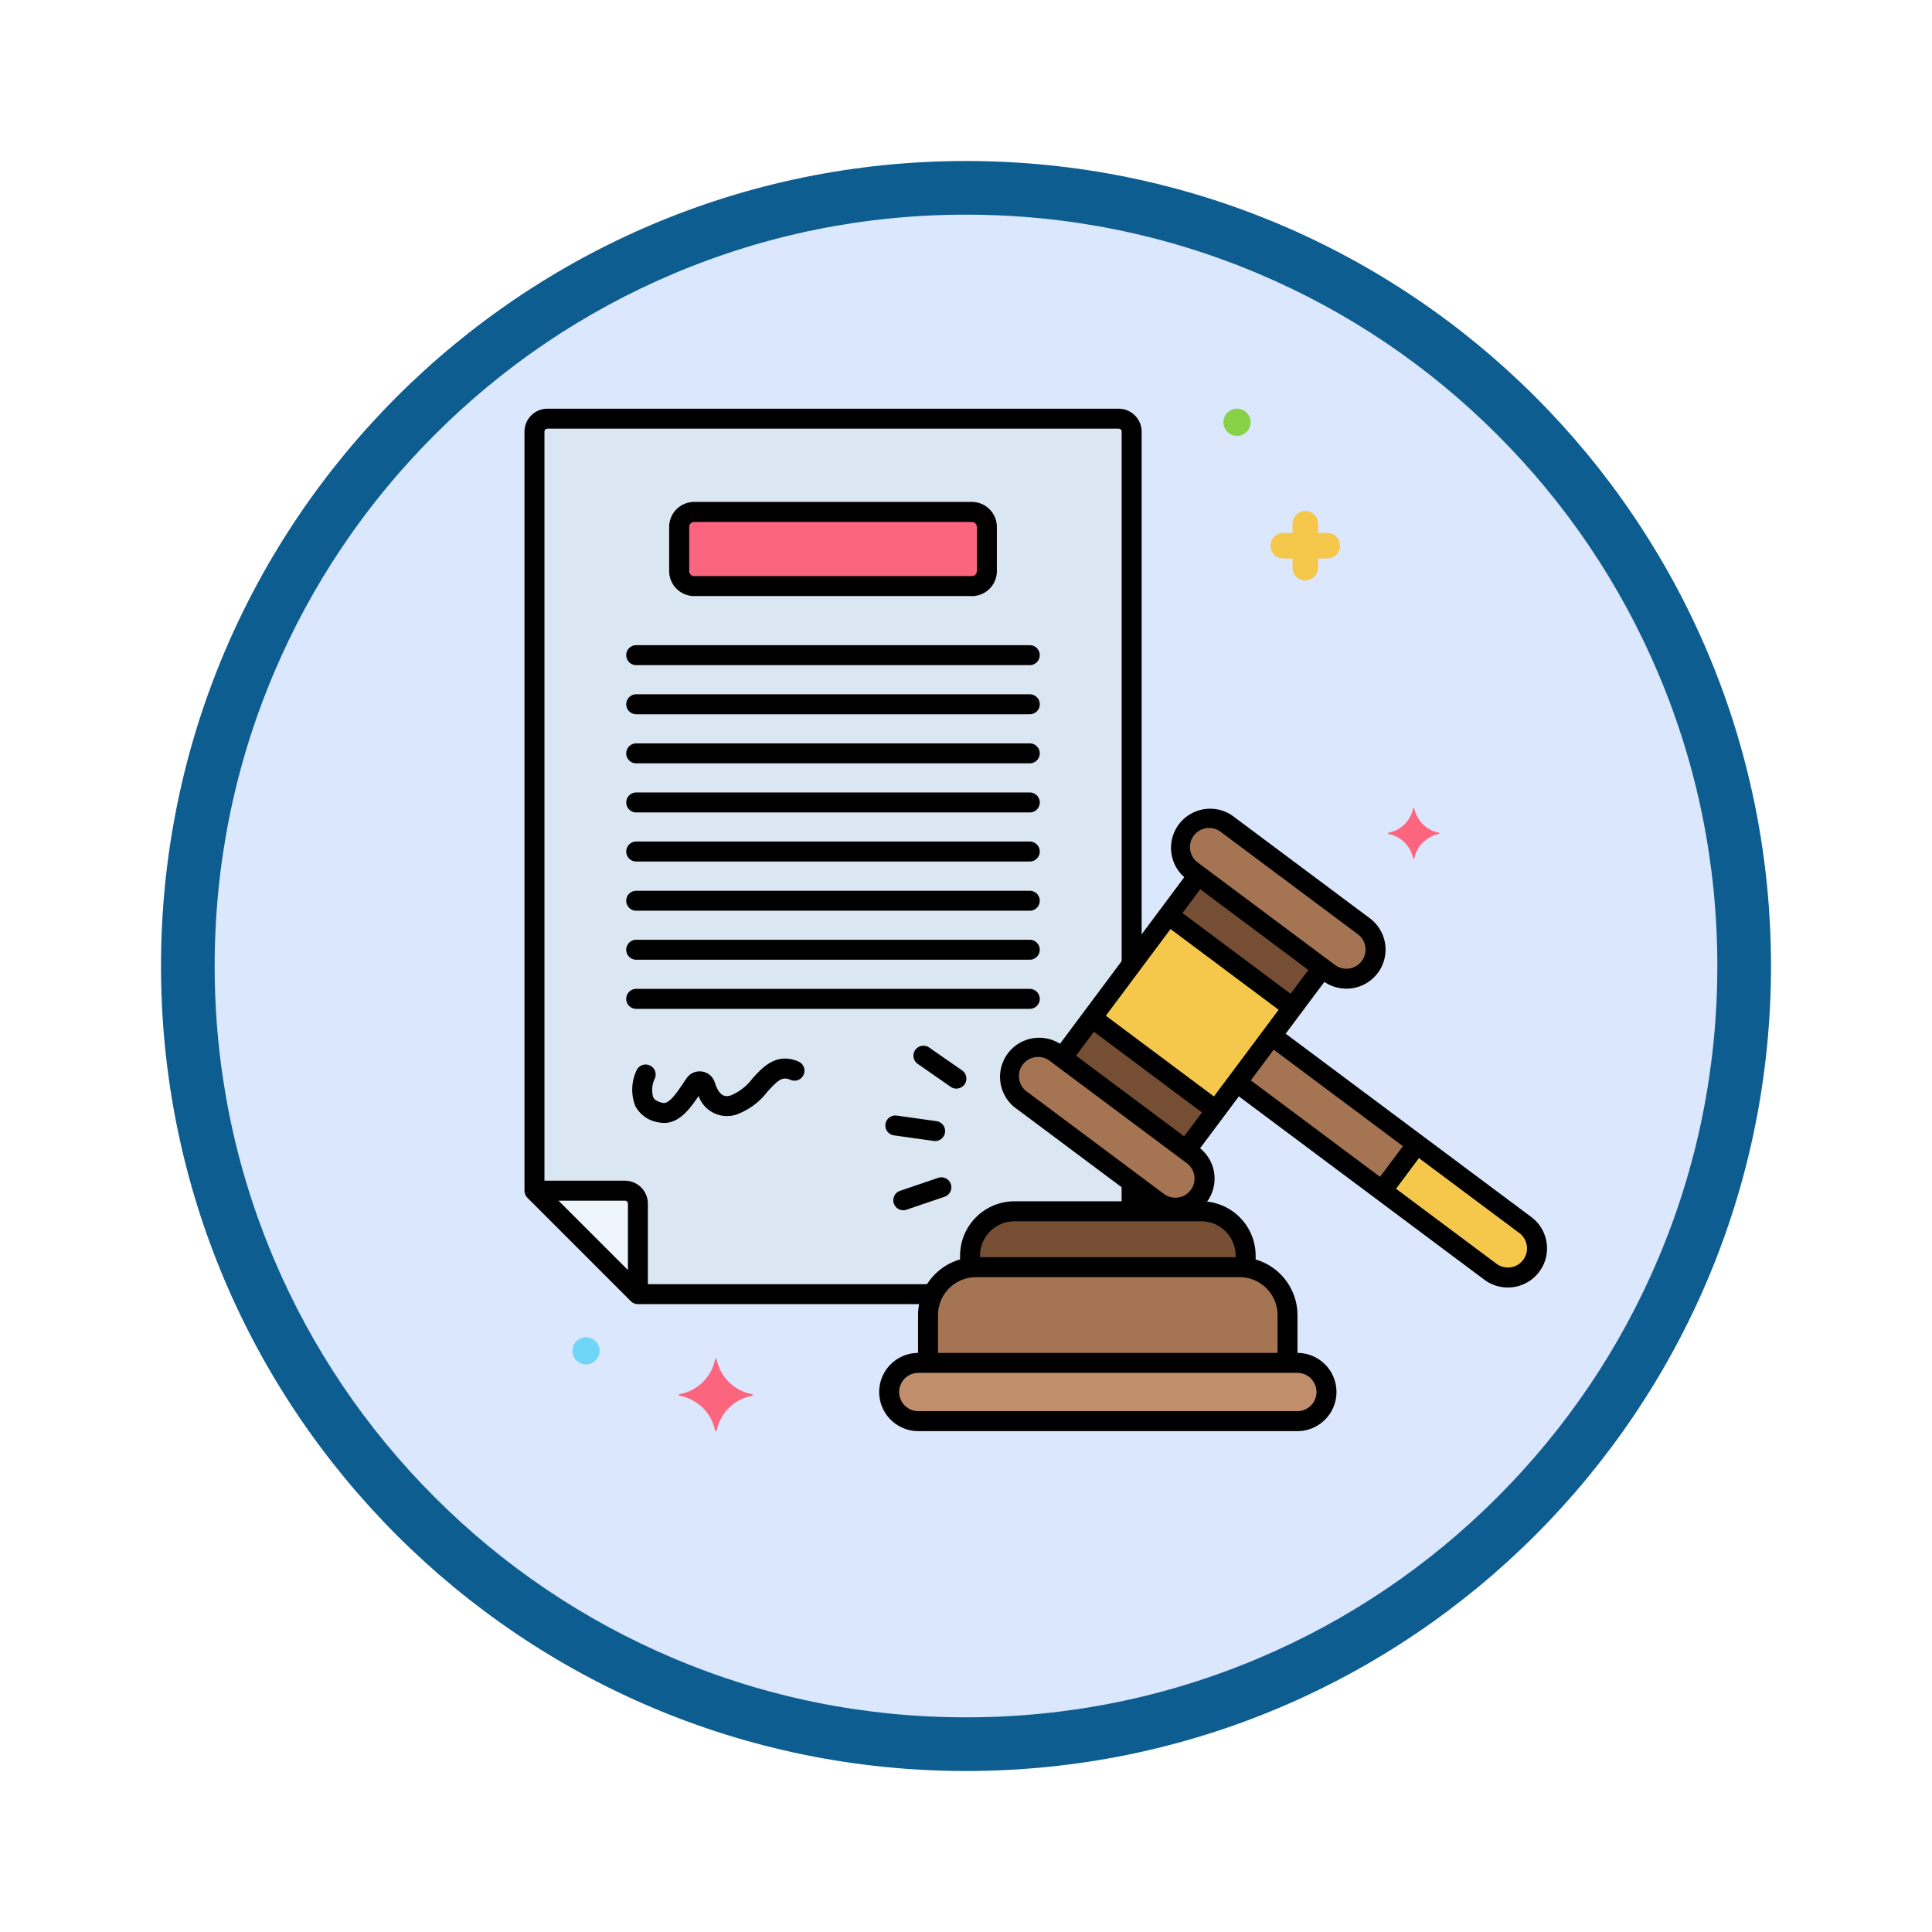 <svg xmlns="http://www.w3.org/2000/svg" xmlns:xlink="http://www.w3.org/1999/xlink" width="108" height="108" viewBox="0 0 108 108">
  <defs>
    <filter id="Trazado_904820" x="0" y="0" width="108" height="108" filterUnits="userSpaceOnUse">
      <feOffset dy="3" input="SourceAlpha"/>
      <feGaussianBlur stdDeviation="3" result="blur"/>
      <feFlood flood-opacity="0.161"/>
      <feComposite operator="in" in2="blur"/>
      <feComposite in="SourceGraphic"/>
    </filter>
    <clipPath id="clip-path">
      <rect id="Rectángulo_405323" data-name="Rectángulo 405323" width="58" height="58" transform="translate(-0.318 -0.318)" fill="none"/>
    </clipPath>
  </defs>
  <g id="Grupo_1144449" data-name="Grupo 1144449" transform="translate(-200 -1562)">
    <g id="Grupo_1143771" data-name="Grupo 1143771" transform="translate(-522 -3565)">
      <g id="Icono" transform="translate(731 5133)">
        <g transform="matrix(1, 0, 0, 1, -9, -6)" filter="url(#Trazado_904820)">
          <g id="Trazado_904820-2" data-name="Trazado 904820" transform="translate(9 6)" fill="#dbe7fc">
            <path d="M 45 88.5 C 39.127 88.5 33.43 87.35 28.068 85.082 C 22.889 82.891 18.236 79.755 14.241 75.759 C 10.245 71.764 7.109 67.111 4.918 61.932 C 2.65 56.57 1.5 50.873 1.5 45 C 1.5 39.127 2.65 33.43 4.918 28.068 C 7.109 22.889 10.245 18.236 14.241 14.241 C 18.236 10.245 22.889 7.109 28.068 4.918 C 33.43 2.65 39.127 1.5 45 1.5 C 50.873 1.5 56.57 2.65 61.932 4.918 C 67.111 7.109 71.764 10.245 75.759 14.241 C 79.755 18.236 82.891 22.889 85.082 28.068 C 87.35 33.43 88.5 39.127 88.5 45 C 88.5 50.873 87.35 56.57 85.082 61.932 C 82.891 67.111 79.755 71.764 75.759 75.759 C 71.764 79.755 67.111 82.891 61.932 85.082 C 56.57 87.35 50.873 88.5 45 88.5 Z" stroke="none"/>
            <path d="M 45 3 C 39.329 3 33.829 4.11 28.653 6.299 C 23.652 8.415 19.16 11.443 15.302 15.302 C 11.443 19.16 8.415 23.652 6.299 28.653 C 4.11 33.829 3 39.329 3 45 C 3 50.671 4.11 56.171 6.299 61.347 C 8.415 66.348 11.443 70.84 15.302 74.698 C 19.16 78.557 23.652 81.585 28.653 83.701 C 33.829 85.89 39.329 87 45 87 C 50.671 87 56.171 85.89 61.347 83.701 C 66.348 81.585 70.84 78.557 74.698 74.698 C 78.557 70.84 81.585 66.348 83.701 61.347 C 85.89 56.171 87 50.671 87 45 C 87 39.329 85.89 33.829 83.701 28.653 C 81.585 23.652 78.557 19.16 74.698 15.302 C 70.84 11.443 66.348 8.415 61.347 6.299 C 56.171 4.11 50.671 3 45 3 M 45 0 C 69.853 0 90 20.147 90 45 C 90 69.853 69.853 90 45 90 C 20.147 90 0 69.853 0 45 C 0 20.147 20.147 0 45 0 Z" stroke="none" fill="#0d5d91"/>
          </g>
        </g>
      </g>
    </g>
    <g id="Grupo_1144448" data-name="Grupo 1144448" transform="translate(229.318 1584.804)">
      <g id="Grupo_1144447" data-name="Grupo 1144447" transform="translate(0 -0.485)" clip-path="url(#clip-path)">
        <path id="Trazado_979031" data-name="Trazado 979031" d="M31.626,37.942l.37.276,3.885-5.2V3.226a.726.726,0,0,0-.726-.726H3.226a.726.726,0,0,0-.726.726V45.655l5.783,5.783h16.5a2.689,2.689,0,0,1,2.069-1.483v-.668a2.482,2.482,0,0,1,2.482-2.481h6.55V45.182l-6.2-4.63a1.628,1.628,0,1,1,1.948-2.609" transform="translate(-1.942 -1.414)" fill="#dae6f1"/>
        <path id="Trazado_979032" data-name="Trazado 979032" d="M131.922,168.14h0a1.633,1.633,0,0,1-2.279.331l-7.676-5.73a1.628,1.628,0,1,1,1.948-2.609l7.676,5.73a1.633,1.633,0,0,1,.331,2.279" transform="translate(-94.23 -123.603)" fill="#a57453"/>
        <path id="Trazado_979033" data-name="Trazado 979033" d="M174.728,110.8h0a1.633,1.633,0,0,1-2.279.331l-7.676-5.73a1.628,1.628,0,1,1,1.948-2.609l7.676,5.73a1.633,1.633,0,0,1,.331,2.279" transform="translate(-127.48 -79.061)" fill="#a57453"/>
        <rect id="Rectángulo_405321" data-name="Rectángulo 405321" width="12.72" height="8.657" transform="matrix(0.598, -0.801, 0.801, 0.598, 30.054, 36.804)" fill="#754e34"/>
        <path id="Trazado_979034" data-name="Trazado 979034" d="M178.368,159.619l14.173,10.58a1.628,1.628,0,0,0,1.948-2.609l-14.173-10.58Z" transform="translate(-138.546 -121.428)" fill="#a57453"/>
        <path id="Trazado_979035" data-name="Trazado 979035" d="M115.765,240.542h0a1.633,1.633,0,0,1-1.628,1.628H92.948a1.628,1.628,0,0,1,0-3.256h21.189a1.633,1.633,0,0,1,1.628,1.628" transform="translate(-70.932 -185.047)" fill="#c18e6b"/>
        <path id="Trazado_979036" data-name="Trazado 979036" d="M121.16,220.3V217.63a2.687,2.687,0,0,0-2.679-2.679H103.746a2.687,2.687,0,0,0-2.679,2.679V220.3Z" transform="translate(-78.503 -166.434)" fill="#a57453"/>
        <path id="Trazado_979037" data-name="Trazado 979037" d="M111.9,204.077h14.735a2.672,2.672,0,0,1,.335.023v-.667a2.482,2.482,0,0,0-2.481-2.482H114.048a2.481,2.481,0,0,0-2.481,2.482v.667a2.672,2.672,0,0,1,.335-.023" transform="translate(-86.659 -155.559)" fill="#754e34"/>
        <path id="Trazado_979038" data-name="Trazado 979038" d="M214.715,186.751l6.059,4.523a1.628,1.628,0,0,0,1.948-2.61l-6.059-4.523Z" transform="translate(-166.779 -142.503)" fill="#f5c84c"/>
        <rect id="Rectángulo_405322" data-name="Rectángulo 405322" width="7.162" height="8.657" transform="matrix(0.598, -0.801, 0.801, 0.598, 31.717, 34.577)" fill="#f5c84c"/>
        <path id="Trazado_979039" data-name="Trazado 979039" d="M39.586,25.856H55.1a.839.839,0,0,1,.839.839V29.16A.839.839,0,0,1,55.1,30H39.586a.839.839,0,0,1-.839-.839V26.695a.839.839,0,0,1,.839-.839" transform="translate(-30.096 -19.555)" fill="#fc657e"/>
        <path id="Trazado_979040" data-name="Trazado 979040" d="M2.5,195.8H7.557a.726.726,0,0,1,.726.726v5.057Z" transform="translate(-1.942 -151.555)" fill="#edf4fc"/>
        <path id="Trazado_979041" data-name="Trazado 979041" d="M219.09,101.4a1.74,1.74,0,0,1-1.384-1.362c0-.022-.067-.022-.067,0a1.74,1.74,0,0,1-1.384,1.362c-.022,0-.022.045,0,.067a1.74,1.74,0,0,1,1.384,1.362c0,.022.067.022.067,0a1.74,1.74,0,0,1,1.384-1.362c.022-.022.022-.067,0-.067" transform="translate(-167.962 -77.166)" fill="#fc657e"/>
        <path id="Trazado_979042" data-name="Trazado 979042" d="M187.523,28.257h.514v.513a.705.705,0,0,0,.714.714.715.715,0,0,0,.714-.692v-.536h.513a.705.705,0,0,0,.714-.714.715.715,0,0,0-.692-.714h-.536v-.513a.705.705,0,0,0-.714-.714.715.715,0,0,0-.714.692v.536h-.514a.705.705,0,0,0-.714.714.692.692,0,0,0,.714.714h0" transform="translate(-145.102 -19.357)" fill="#f5c84c"/>
        <path id="Trazado_979043" data-name="Trazado 979043" d="M12.772,232.5a.759.759,0,1,1-.759.759.759.759,0,0,1,.759-.759" transform="translate(-9.331 -180.065)" fill="#70d6f9"/>
        <path id="Trazado_979044" data-name="Trazado 979044" d="M175.772,0a.759.759,0,1,1-.759.759A.759.759,0,0,1,175.772,0" transform="translate(-135.94 0.528)" fill="#87d147"/>
        <path id="Trazado_979045" data-name="Trazado 979045" d="M38.7,239.876a2.477,2.477,0,0,0,1.987-1.942c0-.045.089-.045.089,0a2.477,2.477,0,0,0,1.987,1.942c.045,0,.045.067,0,.089a2.477,2.477,0,0,0-1.987,1.942c0,.045-.089.045-.089,0a2.477,2.477,0,0,0-1.987-1.942c-.045-.022-.045-.089,0-.089" transform="translate(-30.031 -184.259)" fill="#fc657e"/>
        <path id="Trazado_979046" data-name="Trazado 979046" d="M150.078,193.965a.558.558,0,0,1-.558-.558v-1.349a.558.558,0,1,1,1.116,0v1.349a.558.558,0,0,1-.558.558" transform="translate(-116.139 -148.218)"/>
        <path id="Trazado_979047" data-name="Trazado 979047" d="M22.743,50.054H6.341a.558.558,0,0,1-.395-.163L.163,44.107A.557.557,0,0,1,0,43.713V1.284A1.286,1.286,0,0,1,1.284,0H33.212A1.286,1.286,0,0,1,34.5,1.284V31.047a.558.558,0,0,1-1.116,0V1.284a.169.169,0,0,0-.168-.168H1.284a.168.168,0,0,0-.168.168v42.2l5.457,5.457H22.743a.558.558,0,1,1,0,1.116" transform="translate(0.001 0.528)"/>
        <path id="Trazado_979048" data-name="Trazado 979048" d="M48.049,60.327h-22a.558.558,0,1,1,0-1.116h22a.558.558,0,0,1,0,1.116" transform="translate(-19.802 -45.464)"/>
        <path id="Trazado_979049" data-name="Trazado 979049" d="M48.05,72.62h-22a.558.558,0,1,1,0-1.116h22a.558.558,0,0,1,0,1.116" transform="translate(-19.802 -55.012)"/>
        <path id="Trazado_979050" data-name="Trazado 979050" d="M48.05,97.208h-22a.558.558,0,1,1,0-1.116h22a.558.558,0,0,1,0,1.116" transform="translate(-19.802 -74.111)"/>
        <path id="Trazado_979051" data-name="Trazado 979051" d="M48.049,84.914h-22a.558.558,0,1,1,0-1.116h22a.558.558,0,0,1,0,1.116" transform="translate(-19.802 -64.562)"/>
        <path id="Trazado_979052" data-name="Trazado 979052" d="M48.049,146.383h-22a.558.558,0,0,1,0-1.116h22a.558.558,0,0,1,0,1.116" transform="translate(-19.802 -112.307)"/>
        <path id="Trazado_979053" data-name="Trazado 979053" d="M48.049,134.089h-22a.558.558,0,1,1,0-1.116h22a.558.558,0,1,1,0,1.116" transform="translate(-19.802 -102.758)"/>
        <path id="Trazado_979054" data-name="Trazado 979054" d="M48.05,109.5h-22a.558.558,0,1,1,0-1.116h22a.558.558,0,1,1,0,1.116" transform="translate(-19.802 -83.66)"/>
        <path id="Trazado_979055" data-name="Trazado 979055" d="M48.049,121.8h-22a.558.558,0,1,1,0-1.116h22a.558.558,0,0,1,0,1.116" transform="translate(-19.802 -93.209)"/>
        <path id="Trazado_979056" data-name="Trazado 979056" d="M93.179,178.405a.547.547,0,0,1-.078-.006l-2.211-.311a.558.558,0,1,1,.155-1.105l2.211.311a.558.558,0,0,1-.077,1.111" transform="translate(-70.225 -136.939)"/>
        <path id="Trazado_979057" data-name="Trazado 979057" d="M92.921,194.3a.558.558,0,0,1-.18-1.087l2.113-.72a.558.558,0,1,1,.36,1.056l-2.113.72a.56.56,0,0,1-.18.03" transform="translate(-71.742 -148.965)"/>
        <path id="Trazado_979058" data-name="Trazado 979058" d="M99.831,161.922a.556.556,0,0,1-.318-.1l-1.833-1.275a.558.558,0,1,1,.637-.916l1.833,1.274a.558.558,0,0,1-.319,1.016" transform="translate(-75.686 -123.387)"/>
        <path id="Trazado_979059" data-name="Trazado 979059" d="M28.719,166.3a1.47,1.47,0,0,1-.289-.029,1.772,1.772,0,0,1-1.321-.912,2.52,2.52,0,0,1,.07-2,.558.558,0,0,1,1.014.468,1.455,1.455,0,0,0-.087,1.032c.03.059.121.236.543.321.348.072.775-.565,1.119-1.076.072-.107.143-.213.213-.312a.886.886,0,0,1,1.57.246c.283.9.691.781.888.725a2.884,2.884,0,0,0,1.221-.954c.564-.62,1.337-1.469,2.565-.943a.558.558,0,0,1-.44,1.026c-.439-.188-.659-.037-1.3.668a3.814,3.814,0,0,1-1.74,1.276,1.685,1.685,0,0,1-2.1-1.044c-.45.666-1.047,1.51-1.931,1.51" transform="translate(-20.911 -125.846)"/>
        <path id="Trazado_979060" data-name="Trazado 979060" d="M128.666,167.408a2.166,2.166,0,0,1-1.3-.433l-7.676-5.73a2.186,2.186,0,0,1,2.616-3.5l7.676,5.73a2.184,2.184,0,0,1-.994,3.914,2.222,2.222,0,0,1-.321.023M121,158.425a1.085,1.085,0,0,0-.158.012,1.068,1.068,0,0,0-.486,1.914l7.676,5.73a1.07,1.07,0,0,0,1.28-1.715l-7.676-5.73a1.058,1.058,0,0,0-.636-.211" transform="translate(-92.285 -121.66)"/>
        <path id="Trazado_979061" data-name="Trazado 979061" d="M171.474,110.064a2.166,2.166,0,0,1-1.3-.433L162.5,103.9a2.186,2.186,0,0,1,2.616-3.5l7.676,5.73a2.184,2.184,0,0,1-.994,3.914,2.222,2.222,0,0,1-.321.023m-7.668-8.985a1.07,1.07,0,0,0-.641,1.927l7.676,5.73a1.07,1.07,0,0,0,1.28-1.715l-7.676-5.73a1.064,1.064,0,0,0-.639-.212" transform="translate(-125.537 -77.118)"/>
        <path id="Trazado_979062" data-name="Trazado 979062" d="M164.485,149.309a.558.558,0,0,1-.447-.892l7.295-9.773a.558.558,0,1,1,.895.668l-7.3,9.773a.557.557,0,0,1-.448.224" transform="translate(-127.329 -106.989)"/>
        <path id="Trazado_979063" data-name="Trazado 979063" d="M133.445,126.028a.558.558,0,0,1-.447-.892l7.3-9.785a.558.558,0,1,1,.895.668l-7.3,9.786a.557.557,0,0,1-.448.224" transform="translate(-103.219 -88.896)"/>
        <path id="Trazado_979064" data-name="Trazado 979064" d="M192.272,169.683a2.176,2.176,0,0,1-1.305-.433L177,158.82a.558.558,0,0,1,.668-.895l13.972,10.43a1.07,1.07,0,0,0,1.28-1.715l-13.963-10.423a.558.558,0,1,1,.668-.895l13.964,10.423a2.186,2.186,0,0,1-1.311,3.938" transform="translate(-137.306 -120.031)"/>
        <path id="Trazado_979065" data-name="Trazado 979065" d="M112.195,240.787H91.006a2.186,2.186,0,0,1,0-4.373h21.189a2.186,2.186,0,0,1,0,4.373M91.006,237.53a1.07,1.07,0,1,0,0,2.14h21.189a1.07,1.07,0,1,0,0-2.14Z" transform="translate(-68.99 -183.105)"/>
        <path id="Trazado_979066" data-name="Trazado 979066" d="M119.217,218.727a.558.558,0,0,1-.558-.558v-2.481a2.124,2.124,0,0,0-2.121-2.121H101.8a2.124,2.124,0,0,0-2.121,2.121V218.1a.558.558,0,1,1-1.116,0v-2.411a3.241,3.241,0,0,1,3.237-3.237h14.735a3.241,3.241,0,0,1,3.237,3.237v2.481a.558.558,0,0,1-.558.558" transform="translate(-76.561 -164.492)"/>
        <path id="Trazado_979067" data-name="Trazado 979067" d="M125.03,202.565a.558.558,0,0,1-.558-.558v-.515a1.925,1.925,0,0,0-1.923-1.923H112.107a1.925,1.925,0,0,0-1.923,1.923v.515a.558.558,0,0,1-1.116,0v-.515a3.043,3.043,0,0,1,3.04-3.04h10.442a3.043,3.043,0,0,1,3.04,3.04v.515a.558.558,0,0,1-.558.558" transform="translate(-84.717 -153.618)"/>
        <path id="Trazado_979068" data-name="Trazado 979068" d="M213.3,185.662a.558.558,0,0,1-.447-.892l1.734-2.323a.558.558,0,0,1,.895.668l-1.734,2.323a.557.557,0,0,1-.448.224" transform="translate(-165.244 -141.013)"/>
        <path id="Trazado_979069" data-name="Trazado 979069" d="M166.8,131.008a.557.557,0,0,1-.334-.111l-6.653-4.967a.558.558,0,0,1,.668-.895L167.13,130a.558.558,0,0,1-.334,1.005" transform="translate(-123.956 -96.507)"/>
        <path id="Trazado_979070" data-name="Trazado 979070" d="M147.479,156.621a.557.557,0,0,1-.334-.111l-6.558-4.9a.558.558,0,0,1,.668-.895l6.558,4.9a.558.558,0,0,1-.334,1.005" transform="translate(-109.026 -116.457)"/>
        <path id="Trazado_979071" data-name="Trazado 979071" d="M53.163,28.614H37.644a1.4,1.4,0,0,1-1.4-1.4V24.752a1.4,1.4,0,0,1,1.4-1.4H53.163a1.4,1.4,0,0,1,1.4,1.4v2.465a1.4,1.4,0,0,1-1.4,1.4M37.644,24.471a.281.281,0,0,0-.281.281v2.465a.281.281,0,0,0,.281.281H53.163a.281.281,0,0,0,.281-.281V24.752a.281.281,0,0,0-.281-.281Z" transform="translate(-28.155 -17.613)"/>
        <path id="Trazado_979072" data-name="Trazado 979072" d="M6.957,199.983a.558.558,0,0,1-.558-.558V194.58a.168.168,0,0,0-.168-.168H1.35a.558.558,0,1,1,0-1.116h4.88a1.286,1.286,0,0,1,1.284,1.284v4.845a.558.558,0,0,1-.558.558" transform="translate(-0.615 -149.613)"/>
      </g>
    </g>
  </g>
</svg>
